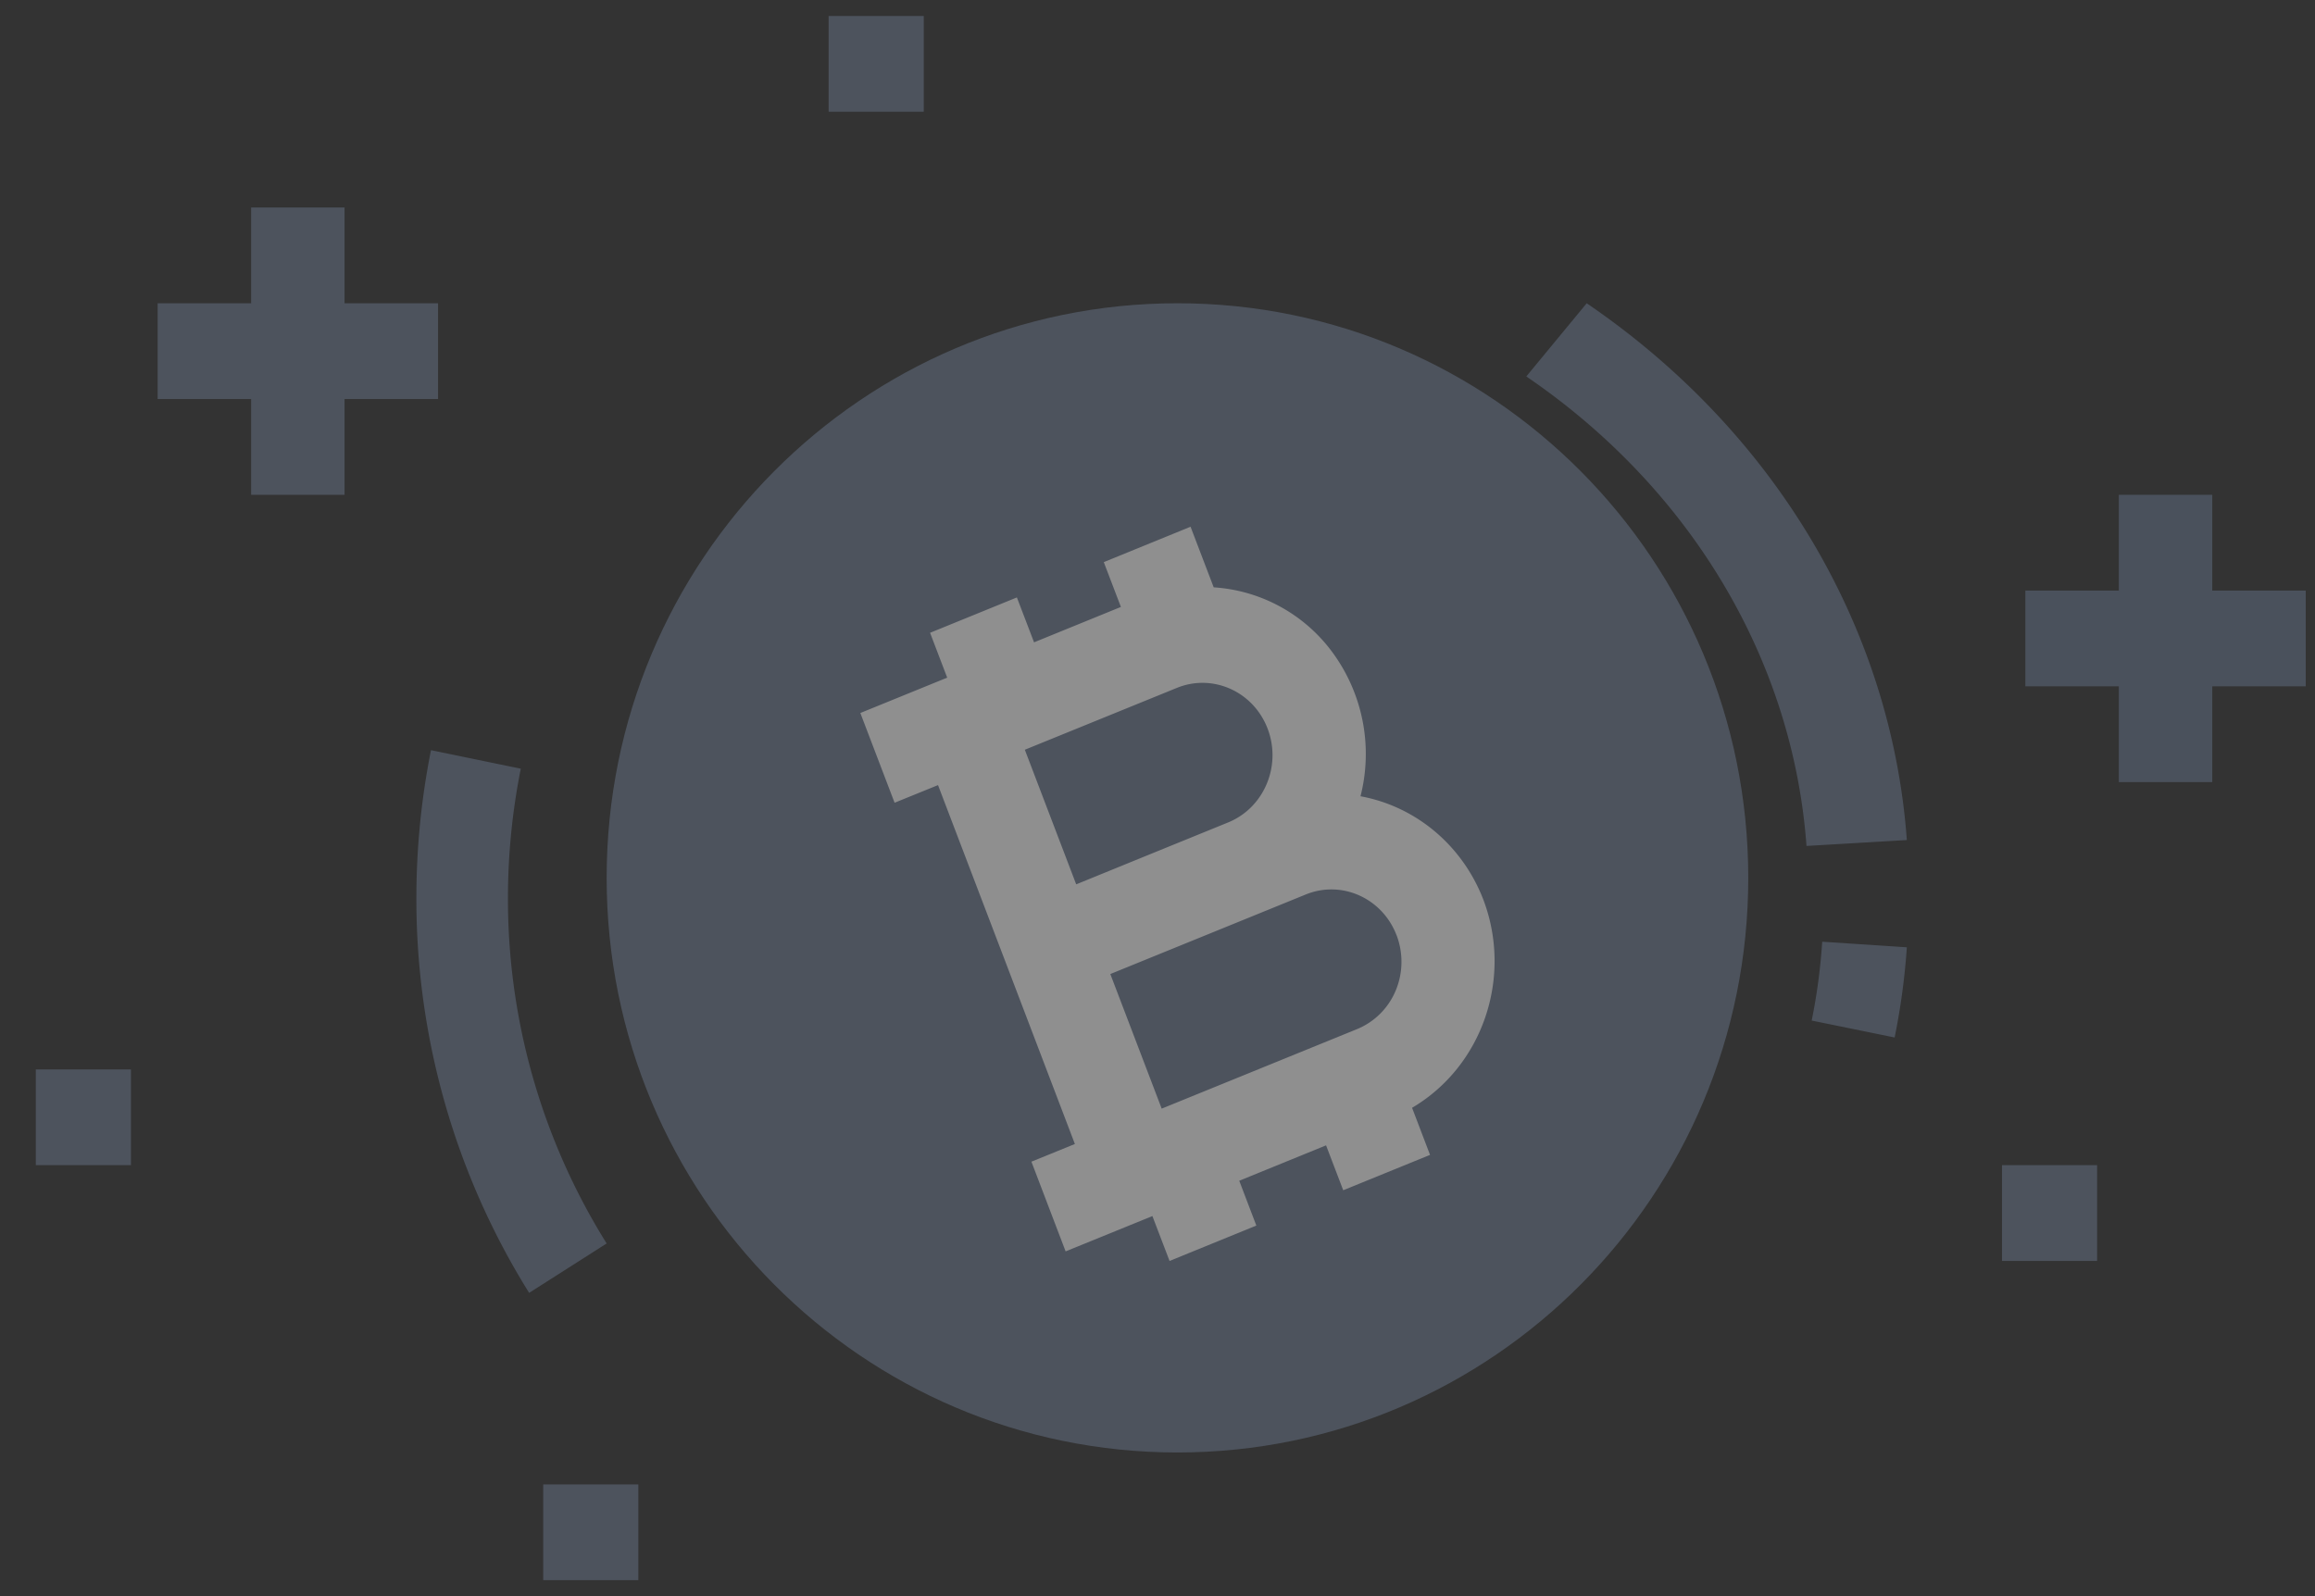 <svg xmlns="http://www.w3.org/2000/svg" width="58" height="40" viewBox="0 0 58 40">
    <rect x="0" y="0" width="58" height="40" fill="#333333" stroke="none"/>
    <g fill="none" fill-rule="evenodd" opacity=".451">
        <path fill="#6C7A91" fill-rule="nonzero" d="M13.257 32.4a18.64 18.64 0 0 1-2.825-9.891c0-1.246.122-2.488.366-3.709l2.25.464a16.557 16.557 0 0 0-.322 3.245 16.3 16.3 0 0 0 2.473 8.653L13.257 32.4zM47.468 26l-2.078-.424c.133-.652.22-1.312.264-1.976l2.12.14a17.13 17.13 0 0 1-.306 2.26zM45.26 21.2c-.34-4.666-2.905-8.963-7.02-11.766L39.753 7.6c4.703 3.205 7.633 8.119 8.021 13.452l-2.514.148z"/>
        <path fill="#6C7A91" d="M43.801 22c0 7.953-6.403 14.4-14.301 14.4-7.898 0-14.301-6.447-14.301-14.4S21.602 7.6 29.5 7.6c7.898 0 14.301 6.447 14.301 14.4zM50.158 29.2h2.383v2.4h-2.383zM13.61 37.2h2.383v2.4H13.61zM.897 26.8h2.384v2.4H.897zM20.76.4h2.384v2.4H20.76z"/>
        <path fill="#67758D" d="M55.426 19.6v-2.4h2.342v-2.4h-2.342v-2.4h-2.341v2.4h-2.342v2.4h2.342v2.4z"/>
        <path fill="#6C7A91" d="M10.975 10V7.6H8.633V5.2H6.292v2.4H3.95V10h2.342v2.4h2.341V10z"/>
        <path fill="#FFF" fill-rule="nonzero" d="M37.166 22.552c-.522-1.36-1.687-2.342-3.08-2.597a4.297 4.297 0 0 0-.64-3.519 4.012 4.012 0 0 0-3.038-1.717l-.58-1.519-2.174.887.429 1.123-2.176.887-.43-1.125-2.175.886.429 1.124-2.176.886.858 2.249 1.088-.442 1.715 4.496 1.714 4.498-1.089.443.857 2.248 2.174-.885.43 1.125 2.174-.887-.428-1.123 2.175-.887.43 1.125 2.175-.886-.45-1.18c1.763-1.04 2.524-3.256 1.788-5.21zm-2.176.885c.17.448.163.947-.023 1.389a1.783 1.783 0 0 1-.967.964l-4.895 1.993-1.287-3.373 4.895-1.993c.902-.368 1.92.09 2.276 1.02zm-3.231-5.176c.355.93-.088 1.983-.99 2.35l-1.903.775-1.903.776-1.287-3.373 3.809-1.55c.9-.367 1.919.09 2.274 1.022z"/>
    </g>
</svg>
